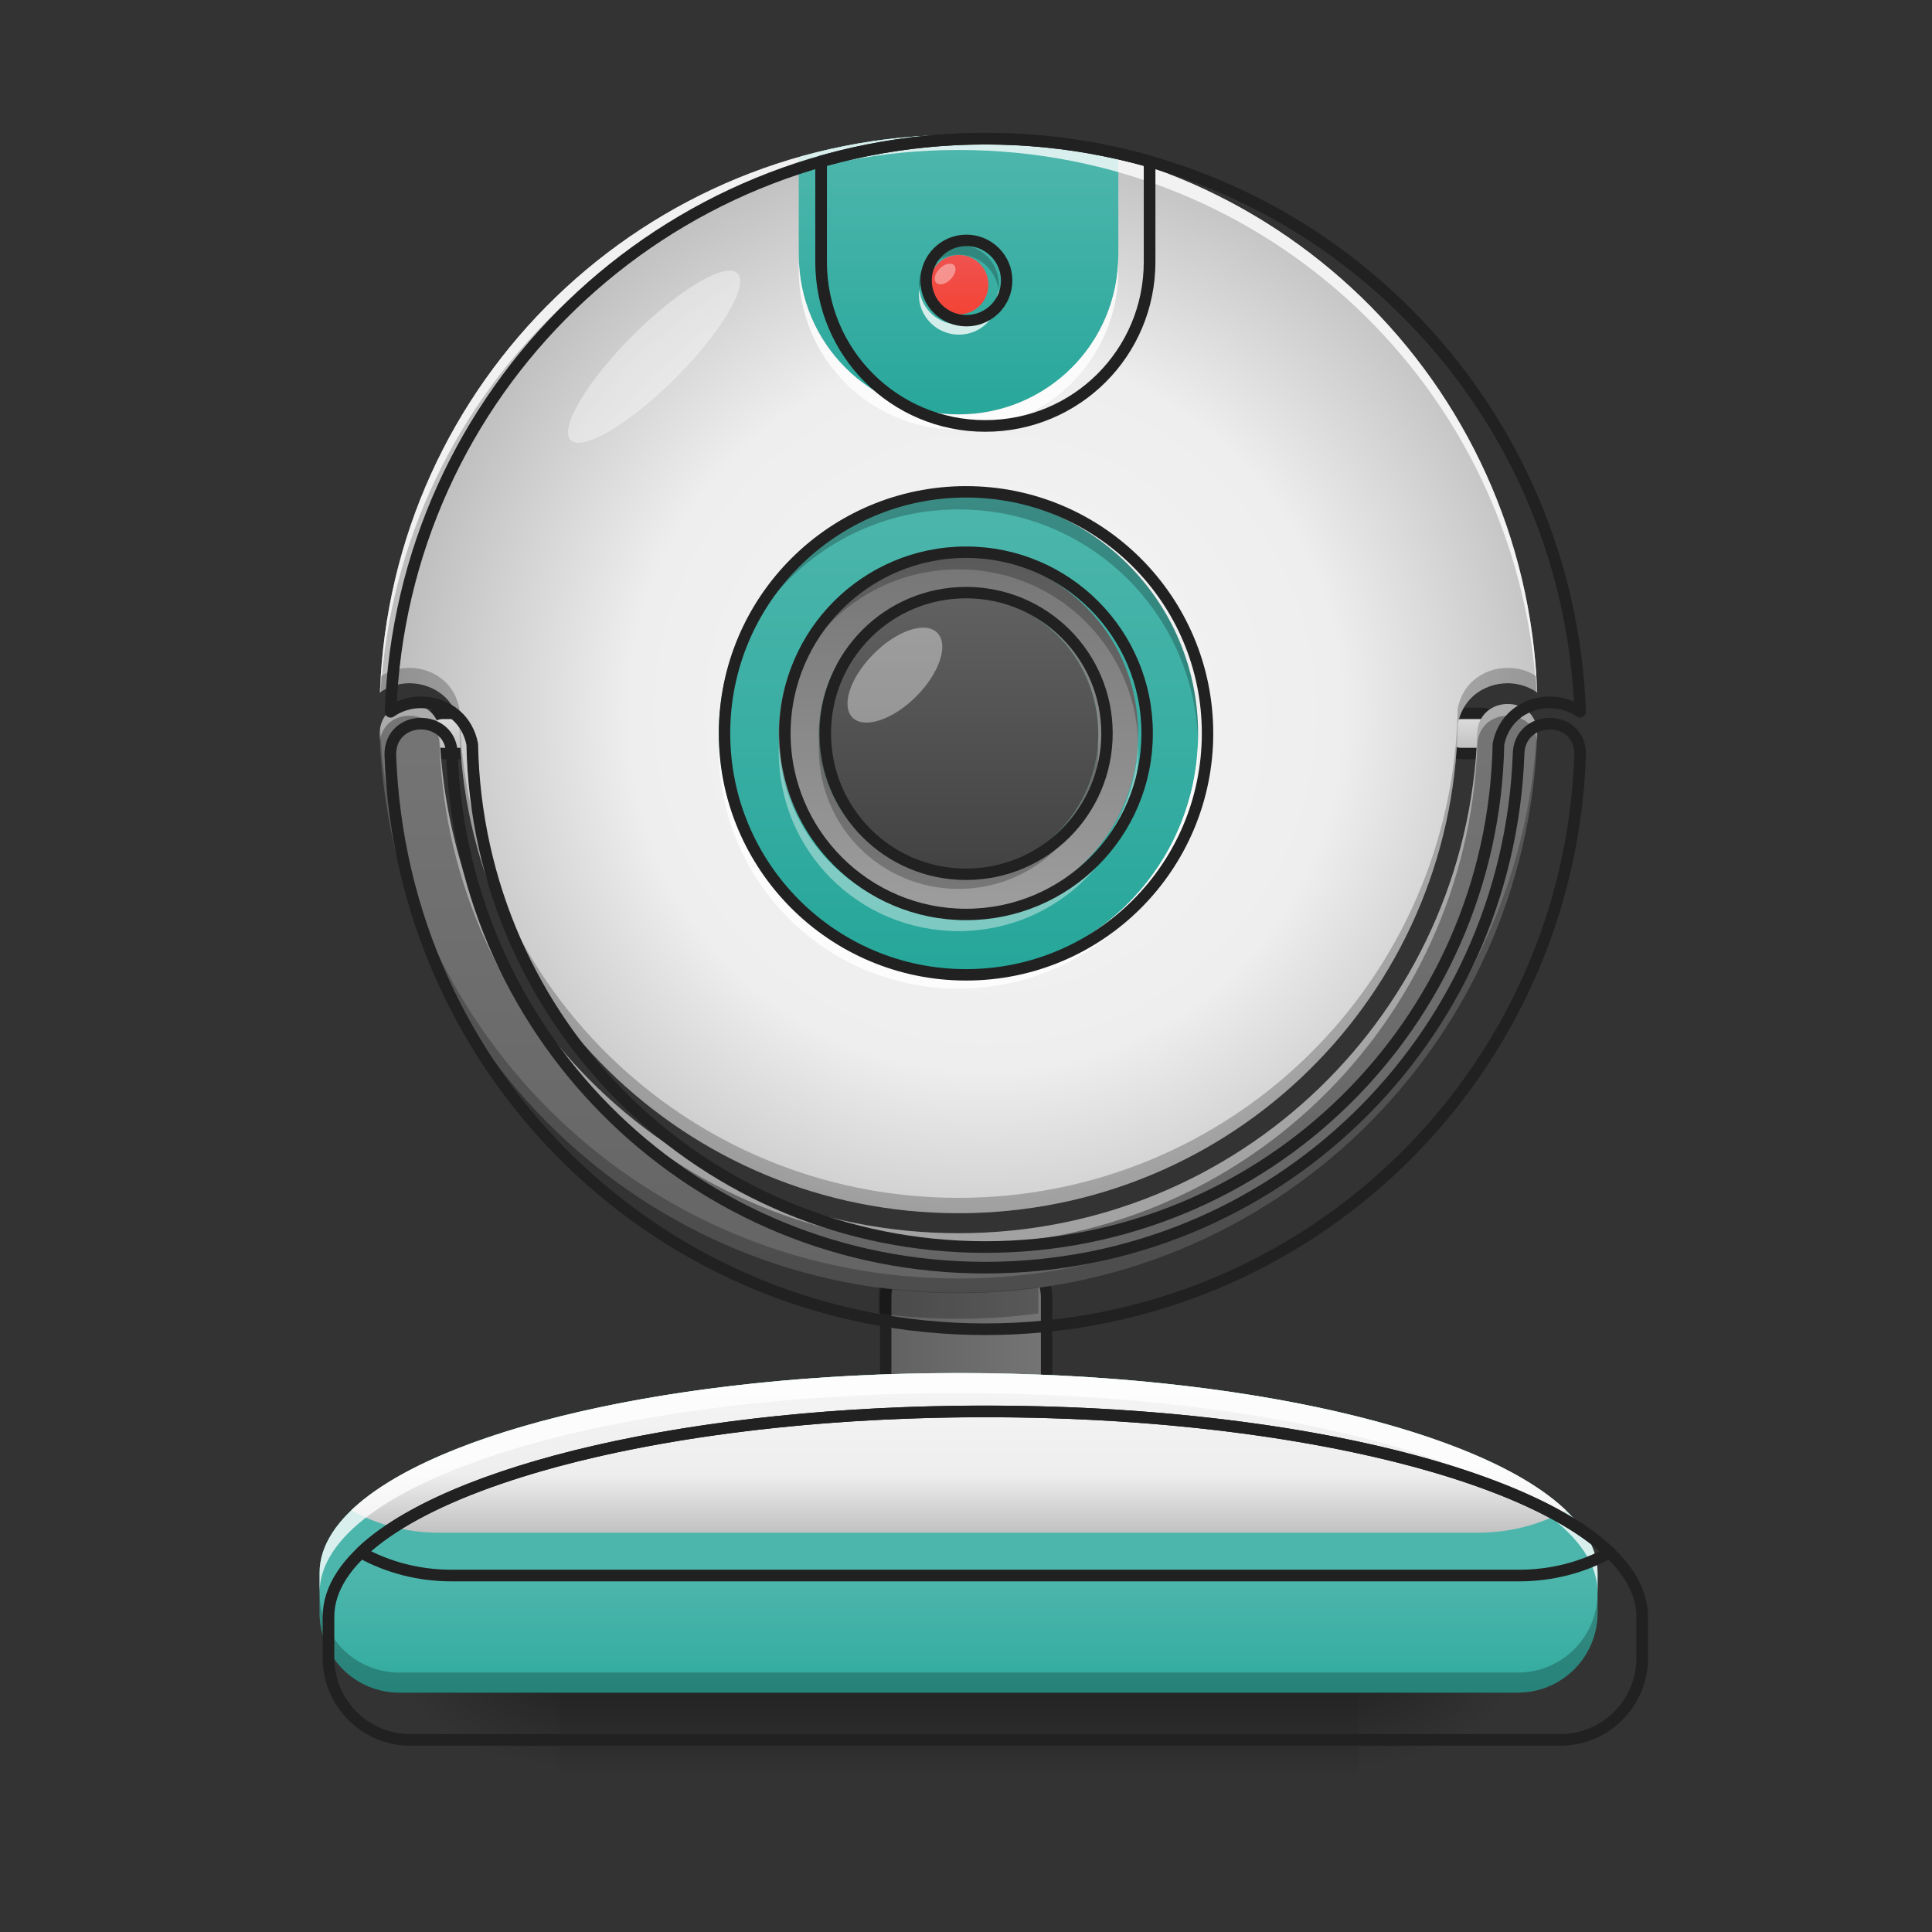<?xml version="1.0" encoding="UTF-8"?>
<svg xmlns="http://www.w3.org/2000/svg" xmlns:xlink="http://www.w3.org/1999/xlink" width="32px" height="32px" viewBox="0 0 32 32" version="1.1">
<rect x="0" y="0" width="32" height="32" fill="#333333" stroke="none"/>
<defs>
<linearGradient id="linear0" gradientUnits="userSpaceOnUse" x1="119.062" y1="-15.208" x2="119.062" y2="-25.792" >
<stop offset="0" style="stop-color:rgb(74.118%,74.118%,74.118%);stop-opacity:1;"/>
<stop offset="1" style="stop-color:rgb(87.843%,87.843%,87.843%);stop-opacity:1;"/>
</linearGradient>
<linearGradient id="linear1" gradientUnits="userSpaceOnUse" x1="254" y1="233.5" x2="254" y2="254.667" gradientTransform="matrix(0.063,0,0,0.063,-0,13.439)">
<stop offset="0" style="stop-color:rgb(0%,0%,0%);stop-opacity:0.275;"/>
<stop offset="1" style="stop-color:rgb(0%,0%,0%);stop-opacity:0;"/>
</linearGradient>
<radialGradient id="radial0" gradientUnits="userSpaceOnUse" cx="450.909" cy="189.579" fx="450.909" fy="189.579" r="21.167" gradientTransform="matrix(0,-0.078,-0.141,-0,48.823,63.595)">
<stop offset="0" style="stop-color:rgb(0%,0%,0%);stop-opacity:0.314;"/>
<stop offset="0.222" style="stop-color:rgb(0%,0%,0%);stop-opacity:0.275;"/>
<stop offset="1" style="stop-color:rgb(0%,0%,0%);stop-opacity:0;"/>
</radialGradient>
<radialGradient id="radial1" gradientUnits="userSpaceOnUse" cx="450.909" cy="189.579" fx="450.909" fy="189.579" r="21.167" gradientTransform="matrix(-0,0.078,0.141,0,-17.07,-7.527)">
<stop offset="0" style="stop-color:rgb(0%,0%,0%);stop-opacity:0.314;"/>
<stop offset="0.222" style="stop-color:rgb(0%,0%,0%);stop-opacity:0.275;"/>
<stop offset="1" style="stop-color:rgb(0%,0%,0%);stop-opacity:0;"/>
</radialGradient>
<radialGradient id="radial2" gradientUnits="userSpaceOnUse" cx="450.909" cy="189.579" fx="450.909" fy="189.579" r="21.167" gradientTransform="matrix(-0,-0.078,0.141,-0,-17.07,63.595)">
<stop offset="0" style="stop-color:rgb(0%,0%,0%);stop-opacity:0.314;"/>
<stop offset="0.222" style="stop-color:rgb(0%,0%,0%);stop-opacity:0.275;"/>
<stop offset="1" style="stop-color:rgb(0%,0%,0%);stop-opacity:0;"/>
</radialGradient>
<radialGradient id="radial3" gradientUnits="userSpaceOnUse" cx="450.909" cy="189.579" fx="450.909" fy="189.579" r="21.167" gradientTransform="matrix(0,0.078,-0.141,0,48.823,-7.527)">
<stop offset="0" style="stop-color:rgb(0%,0%,0%);stop-opacity:0.314;"/>
<stop offset="0.222" style="stop-color:rgb(0%,0%,0%);stop-opacity:0.275;"/>
<stop offset="1" style="stop-color:rgb(0%,0%,0%);stop-opacity:0;"/>
</radialGradient>
<linearGradient id="linear2" gradientUnits="userSpaceOnUse" x1="232.833" y1="143.542" x2="275.167" y2="143.542" >
<stop offset="0" style="stop-color:rgb(38.039%,38.039%,38.039%);stop-opacity:1;"/>
<stop offset="1" style="stop-color:rgb(45.882%,45.882%,45.882%);stop-opacity:1;"/>
</linearGradient>
<linearGradient id="linear3" gradientUnits="userSpaceOnUse" x1="920" y1="1535.118" x2="920" y2="1695.118" gradientTransform="matrix(0.017,0,0,0.017,0,0)">
<stop offset="0" style="stop-color:rgb(30.196%,71.373%,67.451%);stop-opacity:1;"/>
<stop offset="1" style="stop-color:rgb(14.902%,65.098%,60.392%);stop-opacity:1;"/>
</linearGradient>
<linearGradient id="linear4" gradientUnits="userSpaceOnUse" x1="119.062" y1="-15.208" x2="119.062" y2="-25.792" >
<stop offset="0" style="stop-color:rgb(74.118%,74.118%,74.118%);stop-opacity:1;"/>
<stop offset="1" style="stop-color:rgb(87.843%,87.843%,87.843%);stop-opacity:1;"/>
</linearGradient>
<linearGradient id="linear5" gradientUnits="userSpaceOnUse" x1="960" y1="1375.118" x2="960" y2="695.118" gradientTransform="matrix(0.017,0,0,0.017,0,0)">
<stop offset="0" style="stop-color:rgb(38.039%,38.039%,38.039%);stop-opacity:1;"/>
<stop offset="1" style="stop-color:rgb(45.882%,45.882%,45.882%);stop-opacity:1;"/>
</linearGradient>
<radialGradient id="radial4" gradientUnits="userSpaceOnUse" cx="960" cy="699.546" fx="960" fy="699.546" r="579.602" gradientTransform="matrix(0.017,0,0,0.017,0,-0.081)">
<stop offset="0" style="stop-color:rgb(96.078%,96.078%,96.078%);stop-opacity:1;"/>
<stop offset="0.6" style="stop-color:rgb(93.333%,93.333%,93.333%);stop-opacity:1;"/>
<stop offset="1" style="stop-color:rgb(74.118%,74.118%,74.118%);stop-opacity:1;"/>
</radialGradient>
<linearGradient id="linear6" gradientUnits="userSpaceOnUse" x1="264.583" y1="-84" x2="264.583" y2="43" gradientTransform="matrix(0.063,0,0,0.063,0,13.439)">
<stop offset="0" style="stop-color:rgb(30.196%,71.373%,67.451%);stop-opacity:1;"/>
<stop offset="1" style="stop-color:rgb(14.902%,65.098%,60.392%);stop-opacity:1;"/>
</linearGradient>
<linearGradient id="linear7" gradientUnits="userSpaceOnUse" x1="275.167" y1="148.833" x2="275.167" y2="191.167" gradientTransform="matrix(0.063,0,0,0.063,0,13.439)">
<stop offset="0" style="stop-color:rgb(96.078%,96.078%,96.078%);stop-opacity:1;"/>
<stop offset="0.6" style="stop-color:rgb(93.333%,93.333%,93.333%);stop-opacity:1;"/>
<stop offset="1" style="stop-color:rgb(74.118%,74.118%,74.118%);stop-opacity:1;"/>
</linearGradient>
<linearGradient id="linear8" gradientUnits="userSpaceOnUse" x1="960" y1="145.118" x2="960" y2="415.118" gradientTransform="matrix(0.017,0,0,0.017,0,0)">
<stop offset="0" style="stop-color:rgb(30.196%,71.373%,67.451%);stop-opacity:1;"/>
<stop offset="1" style="stop-color:rgb(14.902%,65.098%,60.392%);stop-opacity:1;"/>
</linearGradient>
<linearGradient id="linear9" gradientUnits="userSpaceOnUse" x1="259.292" y1="-68.125" x2="259.292" y2="27.125" gradientTransform="matrix(0.063,0,0,0.063,0,13.439)">
<stop offset="0" style="stop-color:rgb(45.882%,45.882%,45.882%);stop-opacity:1;"/>
<stop offset="1" style="stop-color:rgb(61.961%,61.961%,61.961%);stop-opacity:1;"/>
</linearGradient>
<linearGradient id="linear10" gradientUnits="userSpaceOnUse" x1="254" y1="27.125" x2="254" y2="-68.125" gradientTransform="matrix(0.049,0,0,0.049,3.528,13.154)">
<stop offset="0" style="stop-color:rgb(25.882%,25.882%,25.882%);stop-opacity:1;"/>
<stop offset="1" style="stop-color:rgb(38.039%,38.039%,38.039%);stop-opacity:1;"/>
</linearGradient>
<linearGradient id="linear11" gradientUnits="userSpaceOnUse" x1="169.333" y1="-15.208" x2="169.333" y2="-25.792" gradientTransform="matrix(0.093,0,0,0.093,0.174,6.617)">
<stop offset="0" style="stop-color:rgb(95.686%,26.275%,21.176%);stop-opacity:1;"/>
<stop offset="1" style="stop-color:rgb(93.725%,32.549%,31.373%);stop-opacity:1;"/>
</linearGradient>
</defs>
<g id="surface1">
<path style="fill-rule:nonzero;fill:url(#linear0);stroke-width:3;stroke-linecap:round;stroke-linejoin:round;stroke:rgb(12.941%,12.941%,12.941%);stroke-opacity:1;stroke-miterlimit:4;" d="M 116.401 -25.768 L 121.713 -25.768 C 124.65 -25.768 127.025 -23.393 127.025 -20.519 C 127.025 -17.581 124.65 -15.207 121.713 -15.207 L 116.401 -15.207 C 113.463 -15.207 111.151 -17.581 111.151 -20.519 C 111.151 -23.393 113.463 -25.768 116.401 -25.768 Z M 116.401 -25.768 " transform="matrix(0.063,0,0,0.063,16.869,13.439)"/>
<path style=" stroke:none;fill-rule:nonzero;fill:url(#linear1);" d="M 9.262 28.035 L 22.492 28.035 L 22.492 29.355 L 9.262 29.355 Z M 9.262 28.035 "/>
<path style=" stroke:none;fill-rule:nonzero;fill:url(#radial0);" d="M 22.492 28.035 L 25.137 28.035 L 25.137 26.711 L 22.492 26.711 Z M 22.492 28.035 "/>
<path style=" stroke:none;fill-rule:nonzero;fill:url(#radial1);" d="M 9.262 28.035 L 6.613 28.035 L 6.613 29.355 L 9.262 29.355 Z M 9.262 28.035 "/>
<path style=" stroke:none;fill-rule:nonzero;fill:url(#radial2);" d="M 9.262 28.035 L 6.613 28.035 L 6.613 26.711 L 9.262 26.711 Z M 9.262 28.035 "/>
<path style=" stroke:none;fill-rule:nonzero;fill:url(#radial3);" d="M 22.492 28.035 L 25.137 28.035 L 25.137 29.355 L 22.492 29.355 Z M 22.492 28.035 "/>
<path style="fill-rule:nonzero;fill:url(#linear2);stroke-width:3;stroke-linecap:round;stroke-linejoin:round;stroke:rgb(12.941%,12.941%,12.941%);stroke-opacity:1;stroke-miterlimit:4;" d="M 243.414 117.093 L 264.6 117.093 C 270.412 117.093 275.161 121.843 275.161 127.655 L 275.161 159.402 C 275.161 165.276 270.412 170.026 264.6 170.026 L 243.414 170.026 C 237.602 170.026 232.853 165.276 232.853 159.402 L 232.853 127.655 C 232.853 121.843 237.602 117.093 243.414 117.093 Z M 243.414 117.093 " transform="matrix(0.063,0,0,0.063,0,13.439)"/>
<path style=" stroke:none;fill-rule:nonzero;fill:url(#linear3);" d="M 15.875 22.742 C 10.012 22.742 5.293 24.219 5.293 26.051 L 5.293 26.711 C 5.293 27.445 5.883 28.035 6.613 28.035 L 25.137 28.035 C 25.871 28.035 26.461 27.445 26.461 26.711 L 26.461 26.051 C 26.461 24.219 21.742 22.742 15.875 22.742 Z M 15.875 22.742 "/>
<path style="fill-rule:nonzero;fill:url(#linear4);stroke-width:3;stroke-linecap:round;stroke-linejoin:round;stroke:rgb(12.941%,12.941%,12.941%);stroke-opacity:1;stroke-miterlimit:4;" d="M 116.426 -25.768 L 121.738 -25.768 C 124.613 -25.768 126.988 -23.393 126.988 -20.519 C 126.988 -17.581 124.613 -15.207 121.738 -15.207 L 116.426 -15.207 C 113.489 -15.207 111.114 -17.581 111.114 -20.519 C 111.114 -23.393 113.489 -25.768 116.426 -25.768 Z M 116.426 -25.768 " transform="matrix(0.063,0,0,0.063,0,13.439)"/>
<path style=" stroke:none;fill-rule:nonzero;fill:url(#linear5);" d="M 6.781 11.66 C 6.535 11.66 6.289 11.828 6.289 12.156 C 6.465 17.316 10.672 21.418 15.875 21.418 C 21.078 21.418 25.289 17.316 25.461 12.156 C 25.465 11.828 25.219 11.66 24.973 11.66 C 24.723 11.66 24.473 11.828 24.469 12.156 C 24.297 16.766 20.531 20.426 15.875 20.426 C 11.223 20.426 7.457 16.766 7.281 12.156 C 7.281 11.828 7.031 11.66 6.781 11.66 Z M 6.781 11.66 "/>
<path style=" stroke:none;fill-rule:nonzero;fill:url(#radial4);" d="M 15.875 2.234 C 10.684 2.234 6.477 6.32 6.293 11.469 C 6.438 11.367 6.613 11.316 6.781 11.316 C 6.98 11.316 7.188 11.383 7.352 11.527 C 7.48 11.641 7.574 11.805 7.609 11.992 C 7.695 16.496 11.352 20.094 15.875 20.094 C 20.402 20.094 24.055 16.496 24.145 11.992 C 24.18 11.805 24.273 11.641 24.402 11.527 C 24.566 11.383 24.77 11.316 24.973 11.316 C 25.141 11.316 25.312 11.367 25.461 11.469 C 25.273 6.32 21.07 2.234 15.875 2.234 Z M 15.875 2.234 "/>
<path style=" stroke:none;fill-rule:nonzero;fill:url(#linear6);" d="M 15.875 8.188 C 18.07 8.188 19.844 9.965 19.844 12.156 C 19.844 14.348 18.07 16.125 15.875 16.125 C 13.684 16.125 11.906 14.348 11.906 12.156 C 11.906 9.965 13.684 8.188 15.875 8.188 Z M 15.875 8.188 "/>
<path style=" stroke:none;fill-rule:nonzero;fill:rgb(36.863%,36.863%,36.863%);fill-opacity:1;" d="M 15.883 4.055 C 16.246 4.055 16.543 4.352 16.543 4.715 C 16.543 5.082 16.246 5.375 15.883 5.375 C 15.516 5.375 15.219 5.082 15.219 4.715 C 15.219 4.352 15.516 4.055 15.883 4.055 Z M 15.883 4.055 "/>
<path style=" stroke:none;fill-rule:nonzero;fill:url(#linear7);" d="M 15.875 22.742 C 11.172 22.742 7.199 23.691 5.816 25.016 C 6.246 25.254 6.746 25.387 7.277 25.387 L 24.477 25.387 C 25.008 25.387 25.504 25.254 25.938 25.016 C 24.551 23.691 20.582 22.742 15.875 22.742 Z M 15.875 22.742 "/>
<path style=" stroke:none;fill-rule:nonzero;fill:rgb(100%,100%,100%);fill-opacity:0.784;" d="M 15.875 22.742 C 10.012 22.742 5.293 24.219 5.293 26.051 L 5.293 26.379 C 5.293 24.547 10.012 23.074 15.875 23.074 C 21.742 23.074 26.461 24.547 26.461 26.379 L 26.461 26.051 C 26.461 24.219 21.742 22.742 15.875 22.742 Z M 15.875 22.742 "/>
<path style=" stroke:none;fill-rule:nonzero;fill:rgb(0%,0%,0%);fill-opacity:0.235;" d="M 5.293 26.379 L 5.293 26.711 C 5.293 27.445 5.883 28.035 6.613 28.035 L 25.137 28.035 C 25.871 28.035 26.461 27.445 26.461 26.711 L 26.461 26.379 C 26.461 27.113 25.871 27.703 25.137 27.703 L 6.613 27.703 C 5.883 27.703 5.293 27.113 5.293 26.379 Z M 5.293 26.379 "/>
<path style="fill:none;stroke-width:11.339;stroke-linecap:round;stroke-linejoin:round;stroke:rgb(12.941%,12.941%,12.941%);stroke-opacity:1;stroke-miterlimit:4;" d="M 959.908 1375.144 C 605.375 1375.144 320.048 1464.427 320.048 1575.204 L 320.048 1615.121 C 320.048 1659.527 355.714 1695.193 399.883 1695.193 L 1519.934 1695.193 C 1564.339 1695.193 1600.005 1659.527 1600.005 1615.121 L 1600.005 1575.204 C 1600.005 1464.427 1314.678 1375.144 959.908 1375.144 Z M 959.908 1375.144 " transform="matrix(0.017,0,0,0.017,0,0)"/>
<path style=" stroke:none;fill-rule:nonzero;fill:rgb(0%,0%,0%);fill-opacity:0.235;" d="M 14.562 21.32 C 14.555 21.352 14.555 21.387 14.555 21.418 L 14.555 21.754 C 14.984 21.812 15.426 21.844 15.875 21.844 C 16.324 21.844 16.766 21.812 17.199 21.754 L 17.199 21.418 C 17.199 21.387 17.195 21.352 17.191 21.32 C 16.762 21.379 16.324 21.41 15.875 21.41 C 15.43 21.41 14.992 21.379 14.562 21.32 Z M 14.562 21.32 "/>
<path style=" stroke:none;fill-rule:nonzero;fill:rgb(100%,100%,100%);fill-opacity:0.392;" d="M 6.781 11.66 C 6.535 11.66 6.289 11.828 6.289 12.156 C 6.293 12.195 6.293 12.234 6.293 12.27 C 6.328 11.992 6.555 11.855 6.781 11.855 C 7.031 11.855 7.281 12.02 7.281 12.352 C 7.457 16.961 11.223 20.621 15.875 20.621 C 20.531 20.621 24.297 16.961 24.469 12.352 C 24.473 12.02 24.723 11.855 24.973 11.855 C 25.199 11.855 25.426 11.992 25.457 12.27 C 25.461 12.234 25.461 12.195 25.461 12.156 C 25.465 11.828 25.219 11.66 24.973 11.66 C 24.723 11.66 24.473 11.828 24.469 12.156 C 24.297 16.766 20.531 20.426 15.875 20.426 C 11.223 20.426 7.457 16.766 7.281 12.156 C 7.281 11.828 7.031 11.66 6.781 11.66 Z M 6.781 11.66 "/>
<path style=" stroke:none;fill-rule:nonzero;fill:rgb(0%,0%,0%);fill-opacity:0.235;" d="M 25.457 12.062 C 25.207 17.152 21.027 21.176 15.875 21.176 C 10.723 21.176 6.547 17.152 6.297 12.062 C 6.293 12.094 6.289 12.125 6.289 12.156 C 6.465 17.316 10.672 21.418 15.875 21.418 C 21.078 21.418 25.289 17.316 25.461 12.156 C 25.465 12.125 25.461 12.094 25.457 12.062 Z M 25.457 12.062 "/>
<path style="fill:none;stroke-width:11.339;stroke-linecap:round;stroke-linejoin:round;stroke:rgb(12.941%,12.941%,12.941%);stroke-opacity:1;stroke-miterlimit:4;" d="M 410.04 705.051 C 395.159 705.051 380.279 715.207 380.279 735.048 C 390.908 1047.065 645.293 1295.073 959.908 1295.073 C 1274.524 1295.073 1529.145 1047.065 1539.538 735.048 C 1539.774 715.207 1524.894 705.051 1510.013 705.051 C 1494.897 705.051 1479.78 715.207 1479.544 735.048 C 1469.151 1013.762 1241.456 1235.079 959.908 1235.079 C 678.597 1235.079 450.902 1013.762 440.273 735.048 C 440.273 715.207 425.156 705.051 410.04 705.051 Z M 410.04 705.051 " transform="matrix(0.017,0,0,0.017,0,0)"/>
<path style=" stroke:none;fill-rule:nonzero;fill:url(#linear8);" d="M 15.875 2.234 C 14.957 2.234 14.07 2.363 13.23 2.602 L 13.23 4.219 C 13.23 5.684 14.41 6.863 15.875 6.863 C 17.344 6.863 18.523 5.684 18.523 4.219 L 18.523 2.602 C 17.684 2.363 16.797 2.234 15.875 2.234 Z M 15.875 2.234 "/>
<path style=" stroke:none;fill-rule:nonzero;fill:rgb(100%,100%,100%);fill-opacity:0.784;" d="M 15.875 2.234 C 10.684 2.234 6.477 6.32 6.293 11.469 C 6.297 11.465 6.301 11.461 6.305 11.461 C 6.617 6.434 10.77 2.484 15.875 2.484 C 20.984 2.484 25.133 6.434 25.449 11.461 C 25.453 11.461 25.457 11.465 25.461 11.469 C 25.273 6.32 21.07 2.234 15.875 2.234 Z M 15.875 2.234 "/>
<path style=" stroke:none;fill-rule:nonzero;fill:rgb(0%,0%,0%);fill-opacity:0.235;" d="M 6.781 11.062 C 6.617 11.062 6.449 11.105 6.305 11.203 C 6.297 11.293 6.293 11.379 6.293 11.469 C 6.438 11.367 6.613 11.316 6.781 11.316 C 6.98 11.316 7.188 11.383 7.352 11.527 C 7.48 11.641 7.574 11.805 7.609 11.992 C 7.695 16.496 11.352 20.094 15.875 20.094 C 20.402 20.094 24.055 16.496 24.145 11.992 C 24.18 11.805 24.273 11.641 24.402 11.527 C 24.566 11.383 24.77 11.316 24.973 11.316 C 25.141 11.316 25.312 11.367 25.461 11.469 C 25.457 11.379 25.453 11.293 25.449 11.203 C 25.305 11.105 25.137 11.062 24.973 11.062 C 24.77 11.062 24.566 11.129 24.402 11.273 C 24.273 11.383 24.18 11.551 24.145 11.734 C 24.055 16.238 20.402 19.84 15.875 19.84 C 11.352 19.84 7.695 16.238 7.609 11.734 C 7.574 11.551 7.48 11.383 7.352 11.273 C 7.188 11.129 6.98 11.062 6.781 11.062 Z M 6.781 11.062 "/>
<path style=" stroke:none;fill-rule:nonzero;fill:rgb(100%,100%,100%);fill-opacity:0.392;" d="M 15.875 15.422 C 14.227 15.422 12.898 14.098 12.898 12.445 C 12.898 12.406 12.902 12.363 12.902 12.324 C 12.969 13.914 14.27 15.176 15.875 15.176 C 17.484 15.176 18.785 13.914 18.852 12.324 C 18.852 12.363 18.852 12.406 18.852 12.445 C 18.852 14.098 17.527 15.422 15.875 15.422 Z M 13.566 12.324 C 13.562 12.281 13.562 12.242 13.562 12.199 C 13.562 10.918 14.594 9.883 15.875 9.883 C 17.16 9.883 18.191 10.918 18.191 12.199 C 18.191 12.242 18.191 12.281 18.188 12.324 C 18.125 11.098 17.117 10.133 15.875 10.133 C 14.637 10.133 13.629 11.098 13.566 12.324 Z M 13.566 12.324 "/>
<path style="fill:none;stroke-width:11.339;stroke-linecap:round;stroke-linejoin:round;stroke:rgb(12.941%,12.941%,12.941%);stroke-opacity:1;stroke-miterlimit:4;" d="M 959.908 135.105 C 646.001 135.105 391.616 382.168 380.515 693.477 C 389.254 687.336 399.883 684.265 410.04 684.265 C 422.086 684.265 434.604 688.281 444.525 697.02 C 452.319 703.87 457.988 713.79 460.114 725.128 C 465.31 997.464 686.391 1215.002 959.908 1215.002 C 1233.662 1215.002 1454.507 997.464 1459.939 725.128 C 1462.065 713.79 1467.734 703.87 1475.528 697.02 C 1485.449 688.281 1497.731 684.265 1510.013 684.265 C 1520.17 684.265 1530.563 687.336 1539.538 693.477 C 1528.201 382.168 1274.052 135.105 959.908 135.105 Z M 959.908 135.105 " transform="matrix(0.017,0,0,0.017,0,0)"/>
<path style=" stroke:none;fill-rule:nonzero;fill:rgb(0%,0%,0%);fill-opacity:0.235;" d="M 15.875 8.188 C 13.676 8.188 11.906 9.957 11.906 12.156 C 11.906 12.199 11.91 12.238 11.91 12.281 C 11.977 10.141 13.719 8.438 15.875 8.438 C 18.035 8.438 19.777 10.141 19.844 12.281 C 19.844 12.238 19.844 12.199 19.844 12.156 C 19.844 9.957 18.074 8.188 15.875 8.188 Z M 15.875 8.188 "/>
<path style=" stroke:none;fill-rule:nonzero;fill:rgb(100%,100%,100%);fill-opacity:0.784;" d="M 15.875 16.375 C 13.676 16.375 11.906 14.605 11.906 12.406 C 11.906 12.363 11.91 12.324 11.91 12.281 C 11.977 14.422 13.719 16.125 15.875 16.125 C 18.035 16.125 19.777 14.422 19.844 12.281 C 19.844 12.324 19.844 12.363 19.844 12.406 C 19.844 14.605 18.074 16.375 15.875 16.375 Z M 15.875 16.375 "/>
<path style="fill:none;stroke-width:3;stroke-linecap:round;stroke-linejoin:round;stroke:rgb(12.941%,12.941%,12.941%);stroke-opacity:1;stroke-miterlimit:4;" d="M 253.976 -84.013 C 289.097 -84.013 317.47 -55.578 317.47 -20.519 C 317.47 14.541 289.097 42.975 253.976 42.975 C 218.917 42.975 190.482 14.541 190.482 -20.519 C 190.482 -55.578 218.917 -84.013 253.976 -84.013 Z M 253.976 -84.013 " transform="matrix(0.063,0,0,0.063,0,13.439)"/>
<path style=" stroke:none;fill-rule:nonzero;fill:url(#linear9);" d="M 15.875 9.18 C 14.227 9.18 12.898 10.508 12.898 12.156 C 12.898 13.805 14.227 15.133 15.875 15.133 C 17.527 15.133 18.852 13.805 18.852 12.156 C 18.852 10.508 17.527 9.18 15.875 9.18 Z M 15.875 9.844 C 17.16 9.844 18.191 10.875 18.191 12.156 C 18.191 13.441 17.16 14.473 15.875 14.473 C 14.594 14.473 13.562 13.441 13.562 12.156 C 13.562 10.875 14.594 9.844 15.875 9.844 Z M 15.875 9.844 "/>
<path style=" stroke:none;fill-rule:nonzero;fill:rgb(0%,0%,0%);fill-opacity:0.235;" d="M 15.875 9.18 C 14.227 9.18 12.898 10.508 12.898 12.156 C 12.898 12.199 12.902 12.242 12.902 12.281 C 12.969 10.691 14.27 9.43 15.875 9.43 C 17.484 9.43 18.785 10.691 18.852 12.281 C 18.852 12.242 18.852 12.199 18.852 12.156 C 18.852 10.508 17.527 9.18 15.875 9.18 Z M 13.566 12.281 C 13.562 12.324 13.562 12.363 13.562 12.406 C 13.562 13.688 14.594 14.723 15.875 14.723 C 17.16 14.723 18.191 13.688 18.191 12.406 C 18.191 12.363 18.191 12.324 18.188 12.281 C 18.125 13.508 17.117 14.473 15.875 14.473 C 14.637 14.473 13.629 13.508 13.566 12.281 Z M 13.566 12.281 "/>
<path style="fill:none;stroke-width:3;stroke-linecap:round;stroke-linejoin:round;stroke:rgb(12.941%,12.941%,12.941%);stroke-opacity:1;stroke-miterlimit:4;" d="M 253.976 -68.139 C 280.286 -68.139 301.596 -46.829 301.596 -20.519 C 301.596 5.791 280.286 27.102 253.976 27.102 C 227.728 27.102 206.355 5.791 206.355 -20.519 C 206.355 -46.829 227.728 -68.139 253.976 -68.139 Z M 253.976 -68.139 " transform="matrix(0.063,0,0,0.063,0,13.439)"/>
<path style=" stroke:none;fill-rule:nonzero;fill:url(#linear10);" d="M 15.875 9.844 C 17.156 9.844 18.191 10.879 18.191 12.156 C 18.191 13.438 17.156 14.473 15.875 14.473 C 14.598 14.473 13.562 13.438 13.562 12.156 C 13.562 10.879 14.598 9.844 15.875 9.844 Z M 15.875 9.844 "/>
<path style=" stroke:none;fill-rule:nonzero;fill:rgb(100%,100%,100%);fill-opacity:0.392;" d="M 14.469 10.832 C 14.855 10.441 15.328 10.285 15.523 10.48 C 15.719 10.676 15.562 11.148 15.176 11.535 C 14.789 11.922 14.316 12.078 14.121 11.887 C 13.926 11.691 14.082 11.219 14.469 10.832 Z M 14.469 10.832 "/>
<path style=" stroke:none;fill-rule:nonzero;fill:rgb(100%,100%,100%);fill-opacity:0.392;" d="M 10.48 5.555 C 11.246 4.793 12.02 4.332 12.215 4.527 C 12.41 4.723 11.949 5.5 11.188 6.262 C 10.426 7.023 9.648 7.484 9.453 7.289 C 9.258 7.094 9.719 6.32 10.48 5.555 Z M 10.48 5.555 "/>
<path style="fill:none;stroke-width:3;stroke-linecap:round;stroke-linejoin:round;stroke:rgb(12.941%,12.941%,12.941%);stroke-opacity:1;stroke-miterlimit:4;" d="M 253.976 -57.515 C 274.474 -57.515 291.035 -40.954 291.035 -20.519 C 291.035 -0.021 274.474 16.54 253.976 16.54 C 233.54 16.54 216.979 -0.021 216.979 -20.519 C 216.979 -40.954 233.54 -57.515 253.976 -57.515 Z M 253.976 -57.515 " transform="matrix(0.063,0,0,0.063,0,13.439)"/>
<path style=" stroke:none;fill-rule:nonzero;fill:url(#linear11);" d="M 15.883 4.223 C 16.152 4.223 16.371 4.445 16.371 4.715 C 16.371 4.988 16.152 5.207 15.883 5.207 C 15.609 5.207 15.391 4.988 15.391 4.715 C 15.391 4.445 15.609 4.223 15.883 4.223 Z M 15.883 4.223 "/>
<path style=" stroke:none;fill-rule:nonzero;fill:rgb(100%,100%,100%);fill-opacity:0.784;" d="M 15.227 4.797 C 15.223 4.824 15.219 4.852 15.219 4.879 C 15.219 5.246 15.516 5.543 15.883 5.543 C 16.25 5.543 16.543 5.246 16.543 4.879 C 16.543 4.852 16.543 4.824 16.539 4.797 C 16.496 5.125 16.219 5.375 15.883 5.375 C 15.543 5.375 15.266 5.125 15.227 4.797 Z M 15.227 4.797 "/>
<path style=" stroke:none;fill-rule:nonzero;fill:rgb(0%,0%,0%);fill-opacity:0.235;" d="M 15.227 4.797 C 15.223 4.77 15.219 4.742 15.219 4.715 C 15.219 4.348 15.516 4.055 15.883 4.055 C 16.25 4.055 16.543 4.348 16.543 4.715 C 16.543 4.742 16.543 4.77 16.539 4.797 C 16.496 4.473 16.219 4.219 15.883 4.219 C 15.543 4.219 15.266 4.473 15.227 4.797 Z M 15.227 4.797 "/>
<path style="fill:none;stroke-width:3;stroke-linecap:round;stroke-linejoin:round;stroke:rgb(12.941%,12.941%,12.941%);stroke-opacity:1;stroke-miterlimit:4;" d="M 254.101 -150.131 C 259.913 -150.131 264.662 -145.382 264.662 -139.57 C 264.662 -133.695 259.913 -129.008 254.101 -129.008 C 248.226 -129.008 243.477 -133.695 243.477 -139.57 C 243.477 -145.382 248.226 -150.131 254.101 -150.131 Z M 254.101 -150.131 " transform="matrix(0.063,0,0,0.063,0,13.439)"/>
<path style=" stroke:none;fill-rule:nonzero;fill:rgb(100%,100%,100%);fill-opacity:0.392;" d="M 15.566 4.449 C 15.645 4.367 15.75 4.344 15.801 4.391 C 15.852 4.441 15.824 4.547 15.742 4.629 C 15.664 4.707 15.559 4.734 15.508 4.684 C 15.457 4.633 15.484 4.527 15.566 4.449 Z M 15.566 4.449 "/>
<path style=" stroke:none;fill-rule:nonzero;fill:rgb(100%,100%,100%);fill-opacity:0.784;" d="M 13.23 4.223 L 13.23 4.473 C 13.23 5.938 14.41 7.117 15.875 7.117 C 17.344 7.117 18.523 5.938 18.523 4.473 L 18.523 4.223 C 18.523 5.691 17.344 6.871 15.875 6.871 C 14.41 6.871 13.23 5.691 13.23 4.223 Z M 13.23 4.223 "/>
<path style="fill:none;stroke-width:11.339;stroke-linecap:round;stroke-linejoin:round;stroke:rgb(12.941%,12.941%,12.941%);stroke-opacity:1;stroke-miterlimit:4;" d="M 959.908 135.105 C 904.402 135.105 850.785 142.9 800.002 157.308 L 800.002 255.094 C 800.002 343.668 871.334 415 959.908 415 C 1048.719 415 1120.051 343.668 1120.051 255.094 L 1120.051 157.308 C 1069.268 142.9 1015.651 135.105 959.908 135.105 Z M 959.908 135.105 " transform="matrix(0.017,0,0,0.017,0,0)"/>
<path style="fill:none;stroke-width:11.339;stroke-linecap:round;stroke-linejoin:round;stroke:rgb(12.941%,12.941%,12.941%);stroke-opacity:1;stroke-miterlimit:4;" d="M 959.908 1375.144 C 675.526 1375.144 435.313 1432.54 351.699 1512.612 C 377.68 1527.02 407.914 1535.05 440.037 1535.05 L 1480.016 1535.05 C 1512.139 1535.05 1542.136 1527.02 1568.354 1512.612 C 1484.504 1432.54 1244.527 1375.144 959.908 1375.144 Z M 959.908 1375.144 " transform="matrix(0.017,0,0,0.017,0,0)"/>
</g>
</svg>
